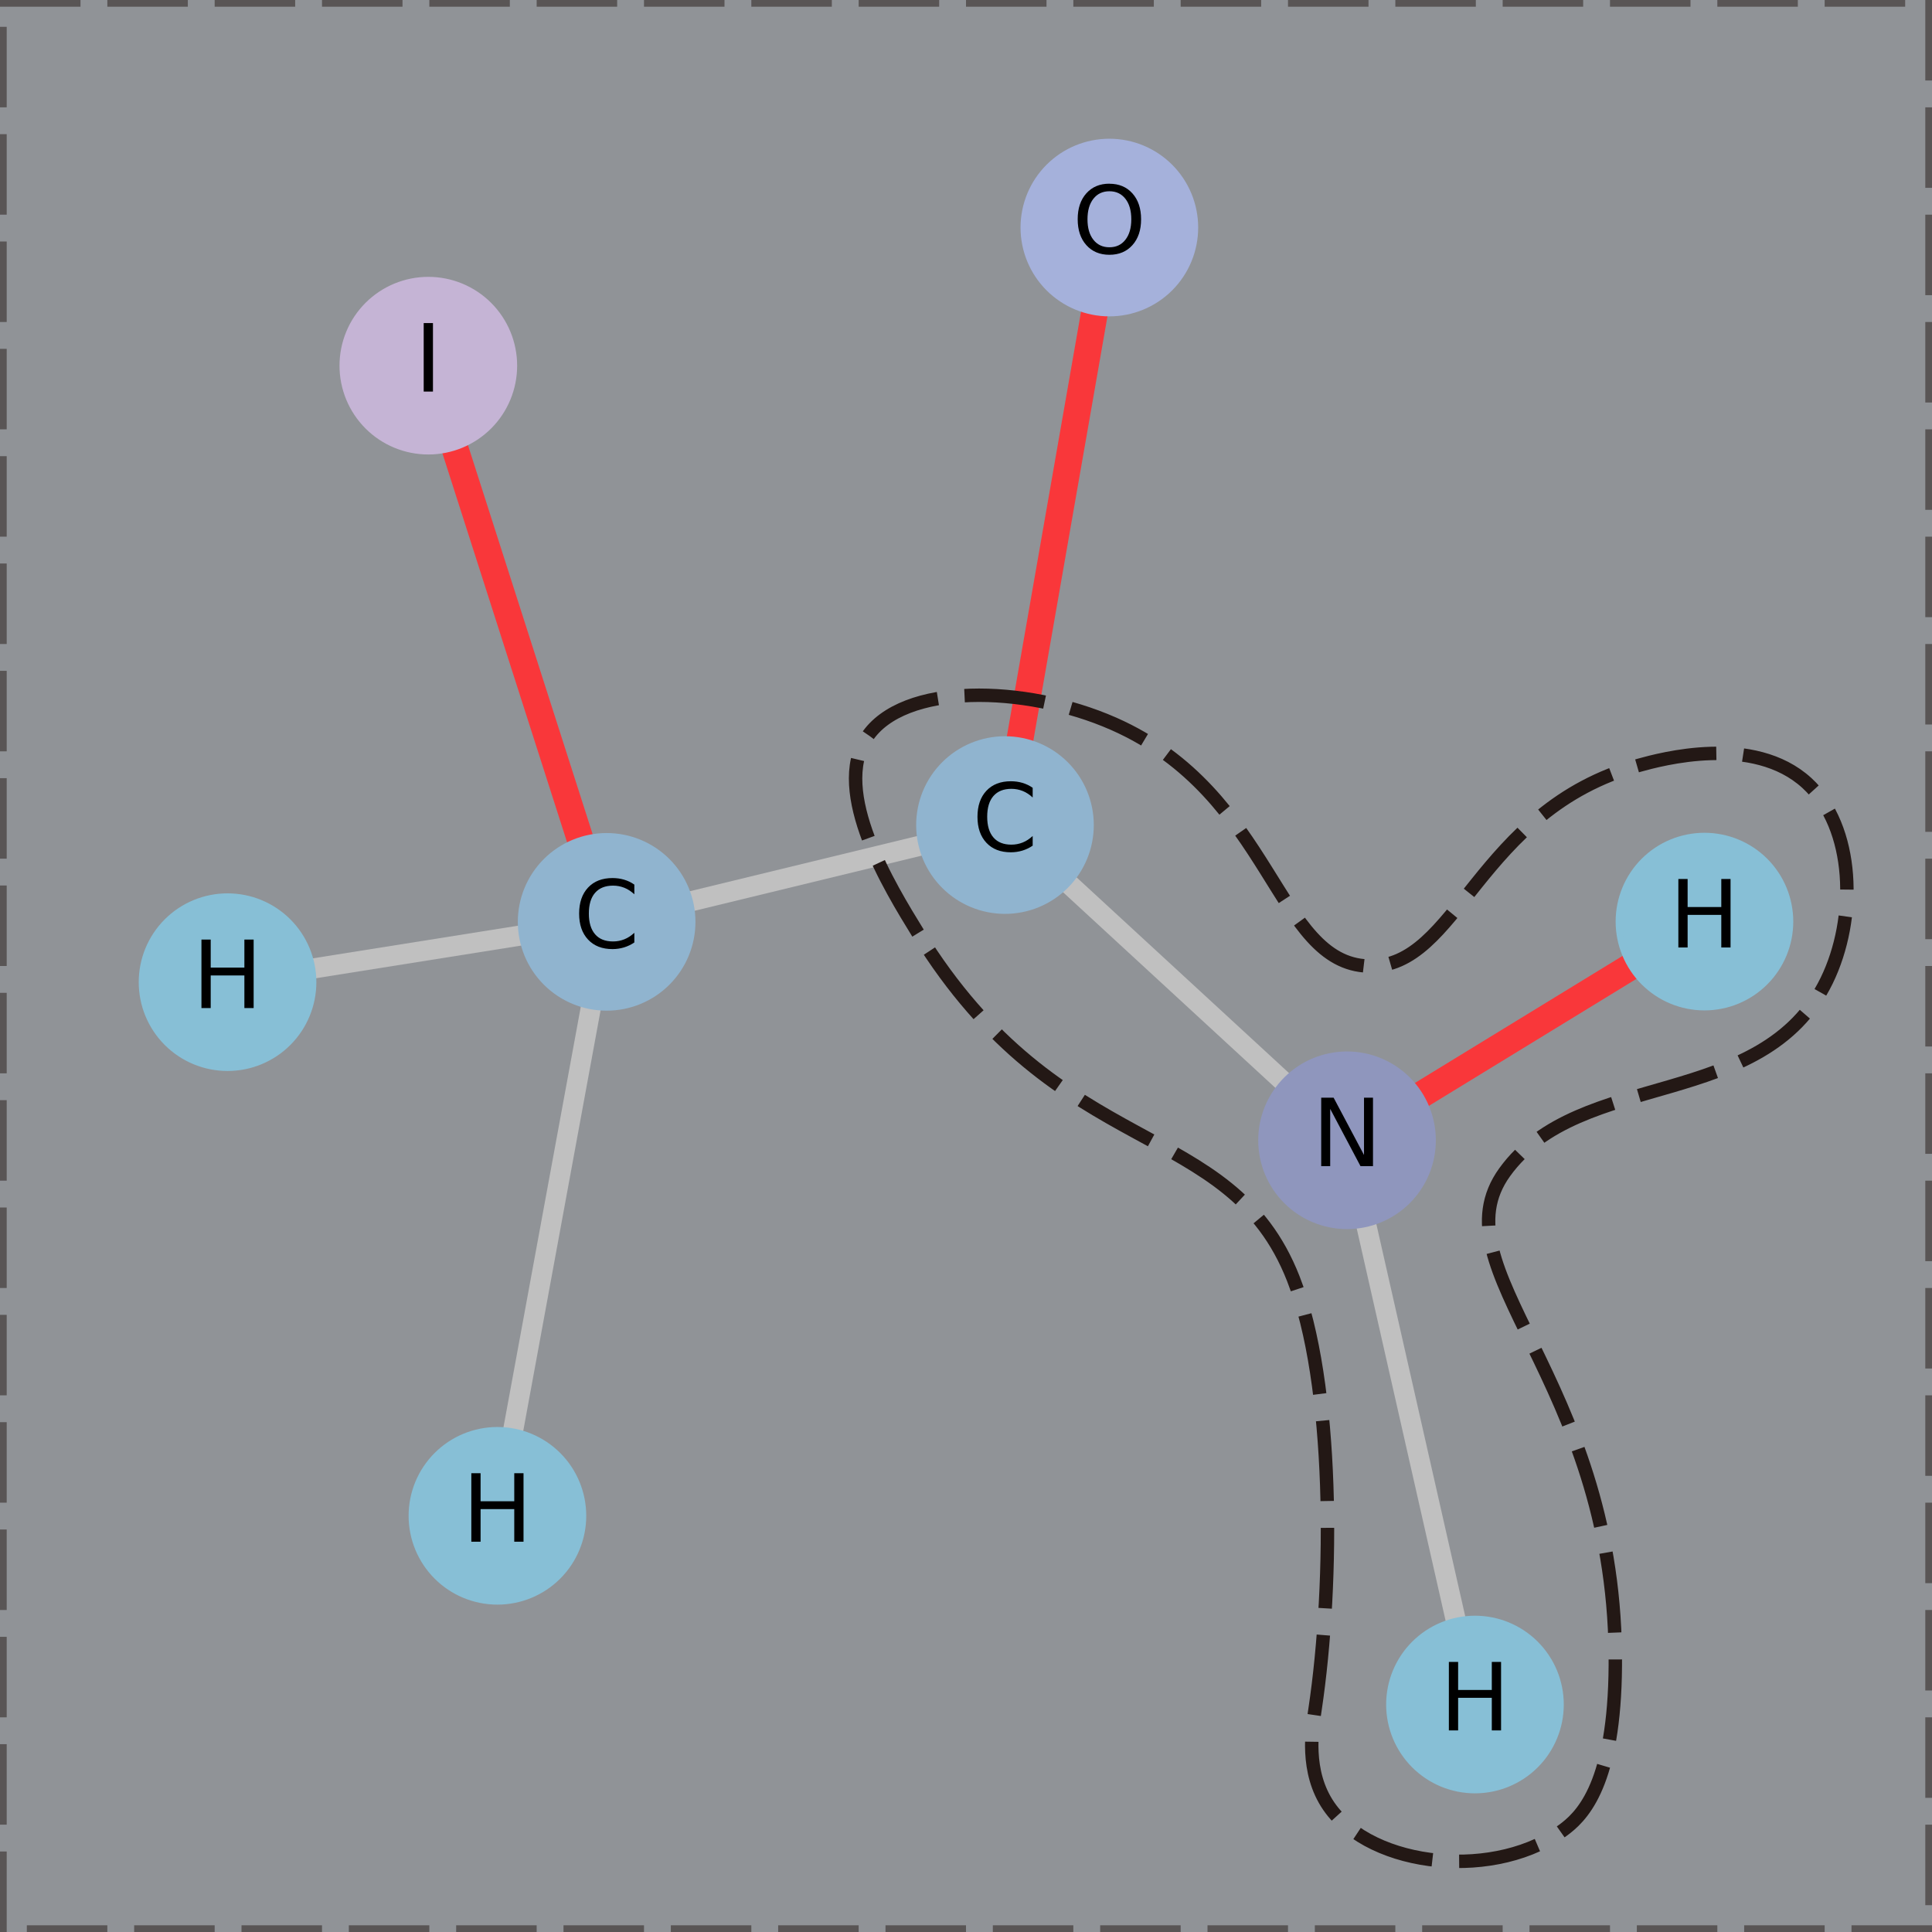 <?xml version="1.0" encoding="UTF-8"?>
<svg id="_图层_1" data-name="图层_1" xmlns="http://www.w3.org/2000/svg" version="1.1" xmlns:xlink="http://www.w3.org/1999/xlink" viewBox="0 0 288 288">
  <rect x="0" y="0" width="288" height="288" fill="#333333" stroke="none"/>
  <!-- Generator: Adobe Illustrator 29.6.0, SVG Export Plug-In . SVG Version: 2.1.1 Build 207)  -->
  <defs>
    <style>
      .st0 {
        clip-path: url(#clippath-21);
      }

      .st1 {
        clip-path: url(#clippath-6);
      }

      .st2 {
        clip-path: url(#clippath-7);
      }

      .st3 {
        clip-path: url(#clippath-17);
      }

      .st4 {
        clip-path: url(#clippath-15);
      }

      .st5 {
        clip-path: url(#clippath-18);
      }

      .st6 {
        clip-path: url(#clippath-4);
      }

      .st7 {
        clip-path: url(#clippath-22);
      }

      .st8 {
        clip-path: url(#clippath-23);
      }

      .st9 {
        clip-path: url(#clippath-9);
      }

      .st10 {
        clip-path: url(#clippath-10);
      }

      .st11 {
        clip-path: url(#clippath-25);
      }

      .st12 {
        clip-path: url(#clippath-27);
      }

      .st13 {
        clip-path: url(#clippath-11);
      }

      .st14, .st15, .st16, .st17 {
        fill: none;
      }

      .st18 {
        clip-path: url(#clippath-28);
      }

      .st15 {
        stroke: silver;
        stroke-width: 3px;
      }

      .st15, .st19, .st20, .st17, .st21, .st22, .st23 {
        stroke-linejoin: round;
      }

      .st24 {
        clip-path: url(#clippath-1);
      }

      .st19 {
        fill: #c5b4d5;
        stroke: #c5b4d5;
      }

      .st25 {
        clip-path: url(#clippath-5);
      }

      .st26 {
        clip-path: url(#clippath-20);
      }

      .st27 {
        clip-path: url(#clippath-8);
      }

      .st16, .st28 {
        stroke: #231815;
        stroke-dasharray: 12 4;
        stroke-miterlimit: 10;
        stroke-width: 2px;
      }

      .st29 {
        clip-path: url(#clippath-3);
      }

      .st30 {
        clip-path: url(#clippath-26);
      }

      .st31 {
        clip-path: url(#clippath-12);
      }

      .st20 {
        fill: #90b4cf;
        stroke: #90b4cf;
      }

      .st32 {
        clip-path: url(#clippath-14);
      }

      .st33 {
        clip-path: url(#clippath-19);
      }

      .st17 {
        stroke: #f9373a;
        stroke-width: 4px;
      }

      .st28 {
        fill: #eff4fc;
        opacity: .5;
      }

      .st21 {
        fill: #87bfd6;
        stroke: #87bfd6;
      }

      .st34 {
        clip-path: url(#clippath-16);
      }

      .st35 {
        clip-path: url(#clippath-2);
      }

      .st22 {
        fill: #a5b1db;
        stroke: #a5b1db;
      }

      .st36 {
        clip-path: url(#clippath-13);
      }

      .st23 {
        fill: #8f96bd;
        stroke: #8f96bd;
      }

      .st37 {
        clip-path: url(#clippath-24);
      }

      .st38 {
        clip-path: url(#clippath);
      }
    </style>
    <clipPath id="clippath">
      <rect class="st14" x="10.8" y="10.8" width="266.4" height="266.4"/>
    </clipPath>
    <clipPath id="clippath-1">
      <rect class="st14" x="10.8" y="10.8" width="266.4" height="266.4"/>
    </clipPath>
    <clipPath id="clippath-2">
      <rect class="st14" x="10.8" y="10.8" width="266.4" height="266.4"/>
    </clipPath>
    <clipPath id="clippath-3">
      <rect class="st14" x="10.8" y="10.8" width="266.4" height="266.4"/>
    </clipPath>
    <clipPath id="clippath-4">
      <rect class="st14" x="10.8" y="10.8" width="266.4" height="266.4"/>
    </clipPath>
    <clipPath id="clippath-5">
      <rect class="st14" x="10.8" y="10.8" width="266.4" height="266.4"/>
    </clipPath>
    <clipPath id="clippath-6">
      <rect class="st14" x="10.8" y="10.8" width="266.4" height="266.4"/>
    </clipPath>
    <clipPath id="clippath-7">
      <rect class="st14" x="10.8" y="10.8" width="266.4" height="266.4"/>
    </clipPath>
    <clipPath id="clippath-8">
      <rect class="st14" x="10.8" y="10.8" width="266.4" height="266.4"/>
    </clipPath>
    <clipPath id="clippath-9">
      <rect class="st14" x="10.8" y="10.8" width="266.4" height="266.4"/>
    </clipPath>
    <clipPath id="clippath-10">
      <rect class="st14" x="10.8" y="10.8" width="266.4" height="266.4"/>
    </clipPath>
    <clipPath id="clippath-11">
      <rect class="st14" x="10.8" y="10.8" width="266.4" height="266.4"/>
    </clipPath>
    <clipPath id="clippath-12">
      <rect class="st14" x="10.8" y="10.8" width="266.4" height="266.4"/>
    </clipPath>
    <clipPath id="clippath-13">
      <rect class="st14" x="10.8" y="10.8" width="266.4" height="266.4"/>
    </clipPath>
    <clipPath id="clippath-14">
      <rect class="st14" x="10.8" y="10.8" width="266.4" height="266.4"/>
    </clipPath>
    <clipPath id="clippath-15">
      <rect class="st14" x="10.8" y="10.8" width="266.4" height="266.4"/>
    </clipPath>
    <clipPath id="clippath-16">
      <rect class="st14" x="10.8" y="10.8" width="266.4" height="266.4"/>
    </clipPath>
    <clipPath id="clippath-17">
      <rect class="st14" x="10.8" y="10.8" width="266.4" height="266.4"/>
    </clipPath>
    <clipPath id="clippath-18">
      <rect class="st14" x="10.8" y="10.8" width="266.4" height="266.4"/>
    </clipPath>
    <clipPath id="clippath-19">
      <rect class="st14" x="10.8" y="10.8" width="266.4" height="266.4"/>
    </clipPath>
    <clipPath id="clippath-20">
      <rect class="st14" x="10.8" y="10.8" width="266.4" height="266.4"/>
    </clipPath>
    <clipPath id="clippath-21">
      <rect class="st14" x="10.8" y="10.8" width="266.4" height="266.4"/>
    </clipPath>
    <clipPath id="clippath-22">
      <rect class="st14" x="10.8" y="10.8" width="266.4" height="266.4"/>
    </clipPath>
    <clipPath id="clippath-23">
      <rect class="st14" x="10.8" y="10.8" width="266.4" height="266.4"/>
    </clipPath>
    <clipPath id="clippath-24">
      <rect class="st14" x="10.8" y="10.8" width="266.4" height="266.4"/>
    </clipPath>
    <clipPath id="clippath-25">
      <rect class="st14" x="10.8" y="10.8" width="266.4" height="266.4"/>
    </clipPath>
    <clipPath id="clippath-26">
      <rect class="st14" x="10.8" y="10.8" width="266.4" height="266.4"/>
    </clipPath>
    <clipPath id="clippath-27">
      <rect class="st14" x="10.8" y="10.8" width="266.4" height="266.4"/>
    </clipPath>
    <clipPath id="clippath-28">
      <rect class="st14" x="10.8" y="10.8" width="266.4" height="266.4"/>
    </clipPath>
  </defs>
  <rect class="st28" width="288" height="288"/>
  <g id="axes_1">
    <g id="LineCollection_1">
      <g class="st38">
        <path class="st15" d="M149.81,122.99l-59.38,14.42"/>
      </g>
      <g class="st24">
        <path class="st15" d="M149.81,122.99l50.99,46.98"/>
      </g>
      <g class="st35">
        <path class="st15" d="M149.81,122.99l15.56-89.07"/>
      </g>
      <g class="st29">
        <path class="st15" d="M90.43,137.41l-26.57-82.91"/>
      </g>
      <g class="st6">
        <path class="st15" d="M90.43,137.41l-56.51,8.99"/>
      </g>
      <g class="st25">
        <path class="st15" d="M90.43,137.41l-16.28,88.54"/>
      </g>
      <g class="st1">
        <path class="st15" d="M200.8,169.97l19.06,84.11"/>
      </g>
      <g class="st2">
        <path class="st15" d="M200.8,169.97l53.28-32.6"/>
      </g>
    </g>
    <g id="LineCollection_2">
      <g class="st27">
        <path class="st17" d="M149.81,122.99l15.56-89.07"/>
      </g>
      <g class="st9">
        <path class="st17" d="M90.43,137.41l-26.57-82.91"/>
      </g>
      <g class="st10">
        <path class="st17" d="M200.8,169.97l53.28-32.6"/>
      </g>
    </g>
    <g id="PathCollection_1">
      <g class="st13">
        <path id="C0_0_bd36dd377d" class="st20" d="M149.81,135.73c3.38,0,6.62-1.34,9.01-3.73,2.39-2.39,3.73-5.63,3.73-9.01s-1.34-6.62-3.73-9.01c-2.39-2.39-5.63-3.73-9.01-3.73s-6.62,1.34-9.01,3.73c-2.39,2.39-3.73,5.63-3.73,9.01s1.34,6.62,3.73,9.01c2.39,2.39,5.63,3.73,9.01,3.73Z"/>
      </g>
      <g class="st31">
        <path id="C0_0_bd36dd377d1" data-name="C0_0_bd36dd377d" class="st20" d="M90.43,150.16c3.38,0,6.62-1.34,9.01-3.73,2.39-2.39,3.73-5.63,3.73-9.01s-1.34-6.62-3.73-9.01c-2.39-2.39-5.63-3.73-9.01-3.73s-6.62,1.34-9.01,3.73c-2.39,2.39-3.73,5.63-3.73,9.01s1.34,6.62,3.73,9.01c2.39,2.39,5.63,3.73,9.01,3.73Z"/>
      </g>
      <g class="st36">
        <path id="C0_0_bd36dd377d2" data-name="C0_0_bd36dd377d" class="st23" d="M200.8,182.72c3.38,0,6.62-1.34,9.01-3.73,2.39-2.39,3.73-5.63,3.73-9.01s-1.34-6.62-3.73-9.01c-2.39-2.39-5.63-3.73-9.01-3.73s-6.62,1.34-9.01,3.73c-2.39,2.39-3.73,5.63-3.73,9.01s1.34,6.62,3.73,9.01c2.39,2.39,5.63,3.73,9.01,3.73Z"/>
      </g>
      <g class="st32">
        <path id="C0_0_bd36dd377d3" data-name="C0_0_bd36dd377d" class="st22" d="M165.37,46.66c3.38,0,6.62-1.34,9.01-3.73,2.39-2.39,3.73-5.63,3.73-9.01s-1.34-6.62-3.73-9.01c-2.39-2.39-5.63-3.73-9.01-3.73s-6.62,1.34-9.01,3.73c-2.39,2.39-3.73,5.63-3.73,9.01s1.34,6.62,3.73,9.01c2.39,2.39,5.63,3.73,9.01,3.73Z"/>
      </g>
      <g class="st4">
        <path id="C0_0_bd36dd377d4" data-name="C0_0_bd36dd377d" class="st19" d="M63.85,67.25c3.38,0,6.62-1.34,9.01-3.73,2.39-2.39,3.73-5.63,3.73-9.01s-1.34-6.62-3.73-9.01c-2.39-2.39-5.63-3.73-9.01-3.73s-6.62,1.34-9.01,3.73c-2.39,2.39-3.73,5.63-3.73,9.01s1.34,6.62,3.73,9.01c2.39,2.39,5.63,3.73,9.01,3.73Z"/>
      </g>
      <g class="st34">
        <path id="C0_0_bd36dd377d5" data-name="C0_0_bd36dd377d" class="st21" d="M33.92,159.15c3.38,0,6.62-1.34,9.01-3.73,2.39-2.39,3.73-5.63,3.73-9.01s-1.34-6.62-3.73-9.01c-2.39-2.39-5.63-3.73-9.01-3.73s-6.62,1.34-9.01,3.73c-2.39,2.39-3.73,5.63-3.73,9.01s1.34,6.62,3.73,9.01c2.39,2.39,5.63,3.73,9.01,3.73Z"/>
      </g>
      <g class="st3">
        <path id="C0_0_bd36dd377d6" data-name="C0_0_bd36dd377d" class="st21" d="M74.15,238.7c3.38,0,6.62-1.34,9.01-3.73,2.39-2.39,3.73-5.63,3.73-9.01s-1.34-6.62-3.73-9.01c-2.39-2.39-5.63-3.73-9.01-3.73s-6.62,1.34-9.01,3.73c-2.39,2.39-3.73,5.63-3.73,9.01s1.34,6.62,3.73,9.01c2.39,2.39,5.63,3.73,9.01,3.73Z"/>
      </g>
      <g class="st5">
        <path id="C0_0_bd36dd377d7" data-name="C0_0_bd36dd377d" class="st21" d="M219.87,266.83c3.38,0,6.62-1.34,9.01-3.73,2.39-2.39,3.73-5.63,3.73-9.01s-1.34-6.62-3.73-9.01c-2.39-2.39-5.63-3.73-9.01-3.73s-6.62,1.34-9.01,3.73c-2.39,2.39-3.73,5.63-3.73,9.01s1.34,6.62,3.73,9.01c2.39,2.39,5.63,3.73,9.01,3.73Z"/>
      </g>
      <g class="st33">
        <path id="C0_0_bd36dd377d8" data-name="C0_0_bd36dd377d" class="st21" d="M254.08,150.12c3.38,0,6.62-1.34,9.01-3.73,2.39-2.39,3.73-5.63,3.73-9.01s-1.34-6.62-3.73-9.01c-2.39-2.39-5.63-3.73-9.01-3.73s-6.62,1.34-9.01,3.73c-2.39,2.39-3.73,5.63-3.73,9.01s1.34,6.62,3.73,9.01c2.39,2.39,5.63,3.73,9.01,3.73Z"/>
      </g>
    </g>
    <g id="text_1">
      <g class="st26">
        <path id="DejaVuSans-43" d="M153.94,117.43v1.45c-.47-.43-.96-.76-1.49-.97-.53-.21-1.09-.32-1.68-.32-1.17,0-2.06.36-2.68,1.07s-.93,1.74-.93,3.09.31,2.37.93,3.09,1.51,1.07,2.68,1.07c.59,0,1.15-.11,1.68-.32s1.02-.54,1.49-.97v1.44c-.48.33-.99.57-1.54.74-.54.16-1.11.25-1.71.25-1.55,0-2.76-.47-3.65-1.42-.89-.95-1.33-2.24-1.33-3.87s.44-2.93,1.33-3.88c.89-.95,2.11-1.42,3.65-1.42.61,0,1.18.08,1.72.24.54.16,1.05.4,1.52.73Z"/>
      </g>
    </g>
    <g id="text_2">
      <g class="st0">
        <path id="DejaVuSans-431" data-name="DejaVuSans-43" d="M94.56,131.86v1.45c-.47-.43-.96-.76-1.49-.97-.53-.21-1.09-.32-1.68-.32-1.17,0-2.06.36-2.68,1.07s-.93,1.74-.93,3.09.31,2.37.93,3.09,1.51,1.07,2.68,1.07c.59,0,1.15-.11,1.68-.32s1.02-.54,1.49-.97v1.44c-.48.33-.99.57-1.54.74-.54.16-1.11.25-1.71.25-1.55,0-2.76-.47-3.65-1.42-.89-.95-1.33-2.24-1.33-3.87s.44-2.93,1.33-3.88c.89-.95,2.11-1.42,3.65-1.42.61,0,1.18.08,1.72.24.54.16,1.05.4,1.52.73Z"/>
      </g>
    </g>
    <g id="text_3">
      <g class="st7">
        <path id="DejaVuSans-4e" d="M196.94,163.63h1.86l4.53,8.54v-8.54h1.34v10.21h-1.86l-4.52-8.54v8.54h-1.34v-10.21Z"/>
      </g>
    </g>
    <g id="text_4">
      <g class="st8">
        <path id="DejaVuSans-4f" d="M165.38,28.51c-1,0-1.8.37-2.39,1.12-.59.75-.88,1.77-.88,3.06s.29,2.3.88,3.05c.59.75,1.39,1.12,2.39,1.12s1.8-.37,2.38-1.12c.59-.75.88-1.76.88-3.05s-.29-2.31-.88-3.06c-.59-.75-1.38-1.12-2.38-1.12ZM165.38,27.39c1.43,0,2.57.48,3.43,1.44.86.96,1.29,2.25,1.29,3.86s-.43,2.89-1.29,3.85c-.86.96-2,1.44-3.43,1.44s-2.58-.48-3.44-1.44c-.86-.96-1.29-2.24-1.29-3.86s.43-2.9,1.29-3.86c.86-.96,2.01-1.44,3.44-1.44Z"/>
      </g>
    </g>
    <g id="text_5">
      <g class="st37">
        <path id="DejaVuSans-49" d="M63.16,48.16h1.38v10.21h-1.38v-10.21Z"/>
      </g>
    </g>
    <g id="text_6">
      <g class="st11">
        <path id="DejaVuSans-48" d="M30.03,140.06h1.38v4.18h5.02v-4.18h1.38v10.21h-1.38v-4.86h-5.02v4.86h-1.38v-10.21Z"/>
      </g>
    </g>
    <g id="text_7">
      <g class="st30">
        <path id="DejaVuSans-481" data-name="DejaVuSans-48" d="M70.26,219.61h1.38v4.18h5.02v-4.18h1.38v10.21h-1.38v-4.86h-5.02v4.86h-1.38v-10.21Z"/>
      </g>
    </g>
    <g id="text_8">
      <g class="st12">
        <path id="DejaVuSans-482" data-name="DejaVuSans-48" d="M215.98,247.74h1.38v4.18h5.02v-4.18h1.38v10.21h-1.38v-4.86h-5.02v4.86h-1.38v-10.21Z"/>
      </g>
    </g>
    <g id="text_9">
      <g class="st18">
        <path id="DejaVuSans-483" data-name="DejaVuSans-48" d="M250.19,131.03h1.38v4.18h5.02v-4.18h1.38v10.21h-1.38v-4.86h-5.02v4.86h-1.38v-10.21Z"/>
      </g>
    </g>
  </g>
  <path class="st16" d="M136.85,139.1c-4.19-6.8-12.95-21.04-7.66-29.15,5.35-8.2,23.59-7.89,36.81-2.06,23.78,10.49,24.18,35.71,37.99,36.12,13.4.4,16.13-23.25,40.34-29.93,3.23-.89,17.02-4.69,25.03,2.65,7.2,6.6,7.48,20.14,2.94,29.45-9.54,19.57-36.8,13.03-48,28.56-10.34,14.34,16.1,30.64,16.49,71.85.18,18.34-4.44,23.63-7.36,25.91-10.1,7.89-28.93,6.07-35.34-3.24-3.55-5.16-2.5-11.51-2.06-14.43,2.87-19.11,2.86-48.68-3.24-64.23-9.49-24.21-34.74-17.04-55.95-51.5Z"/>
</svg>